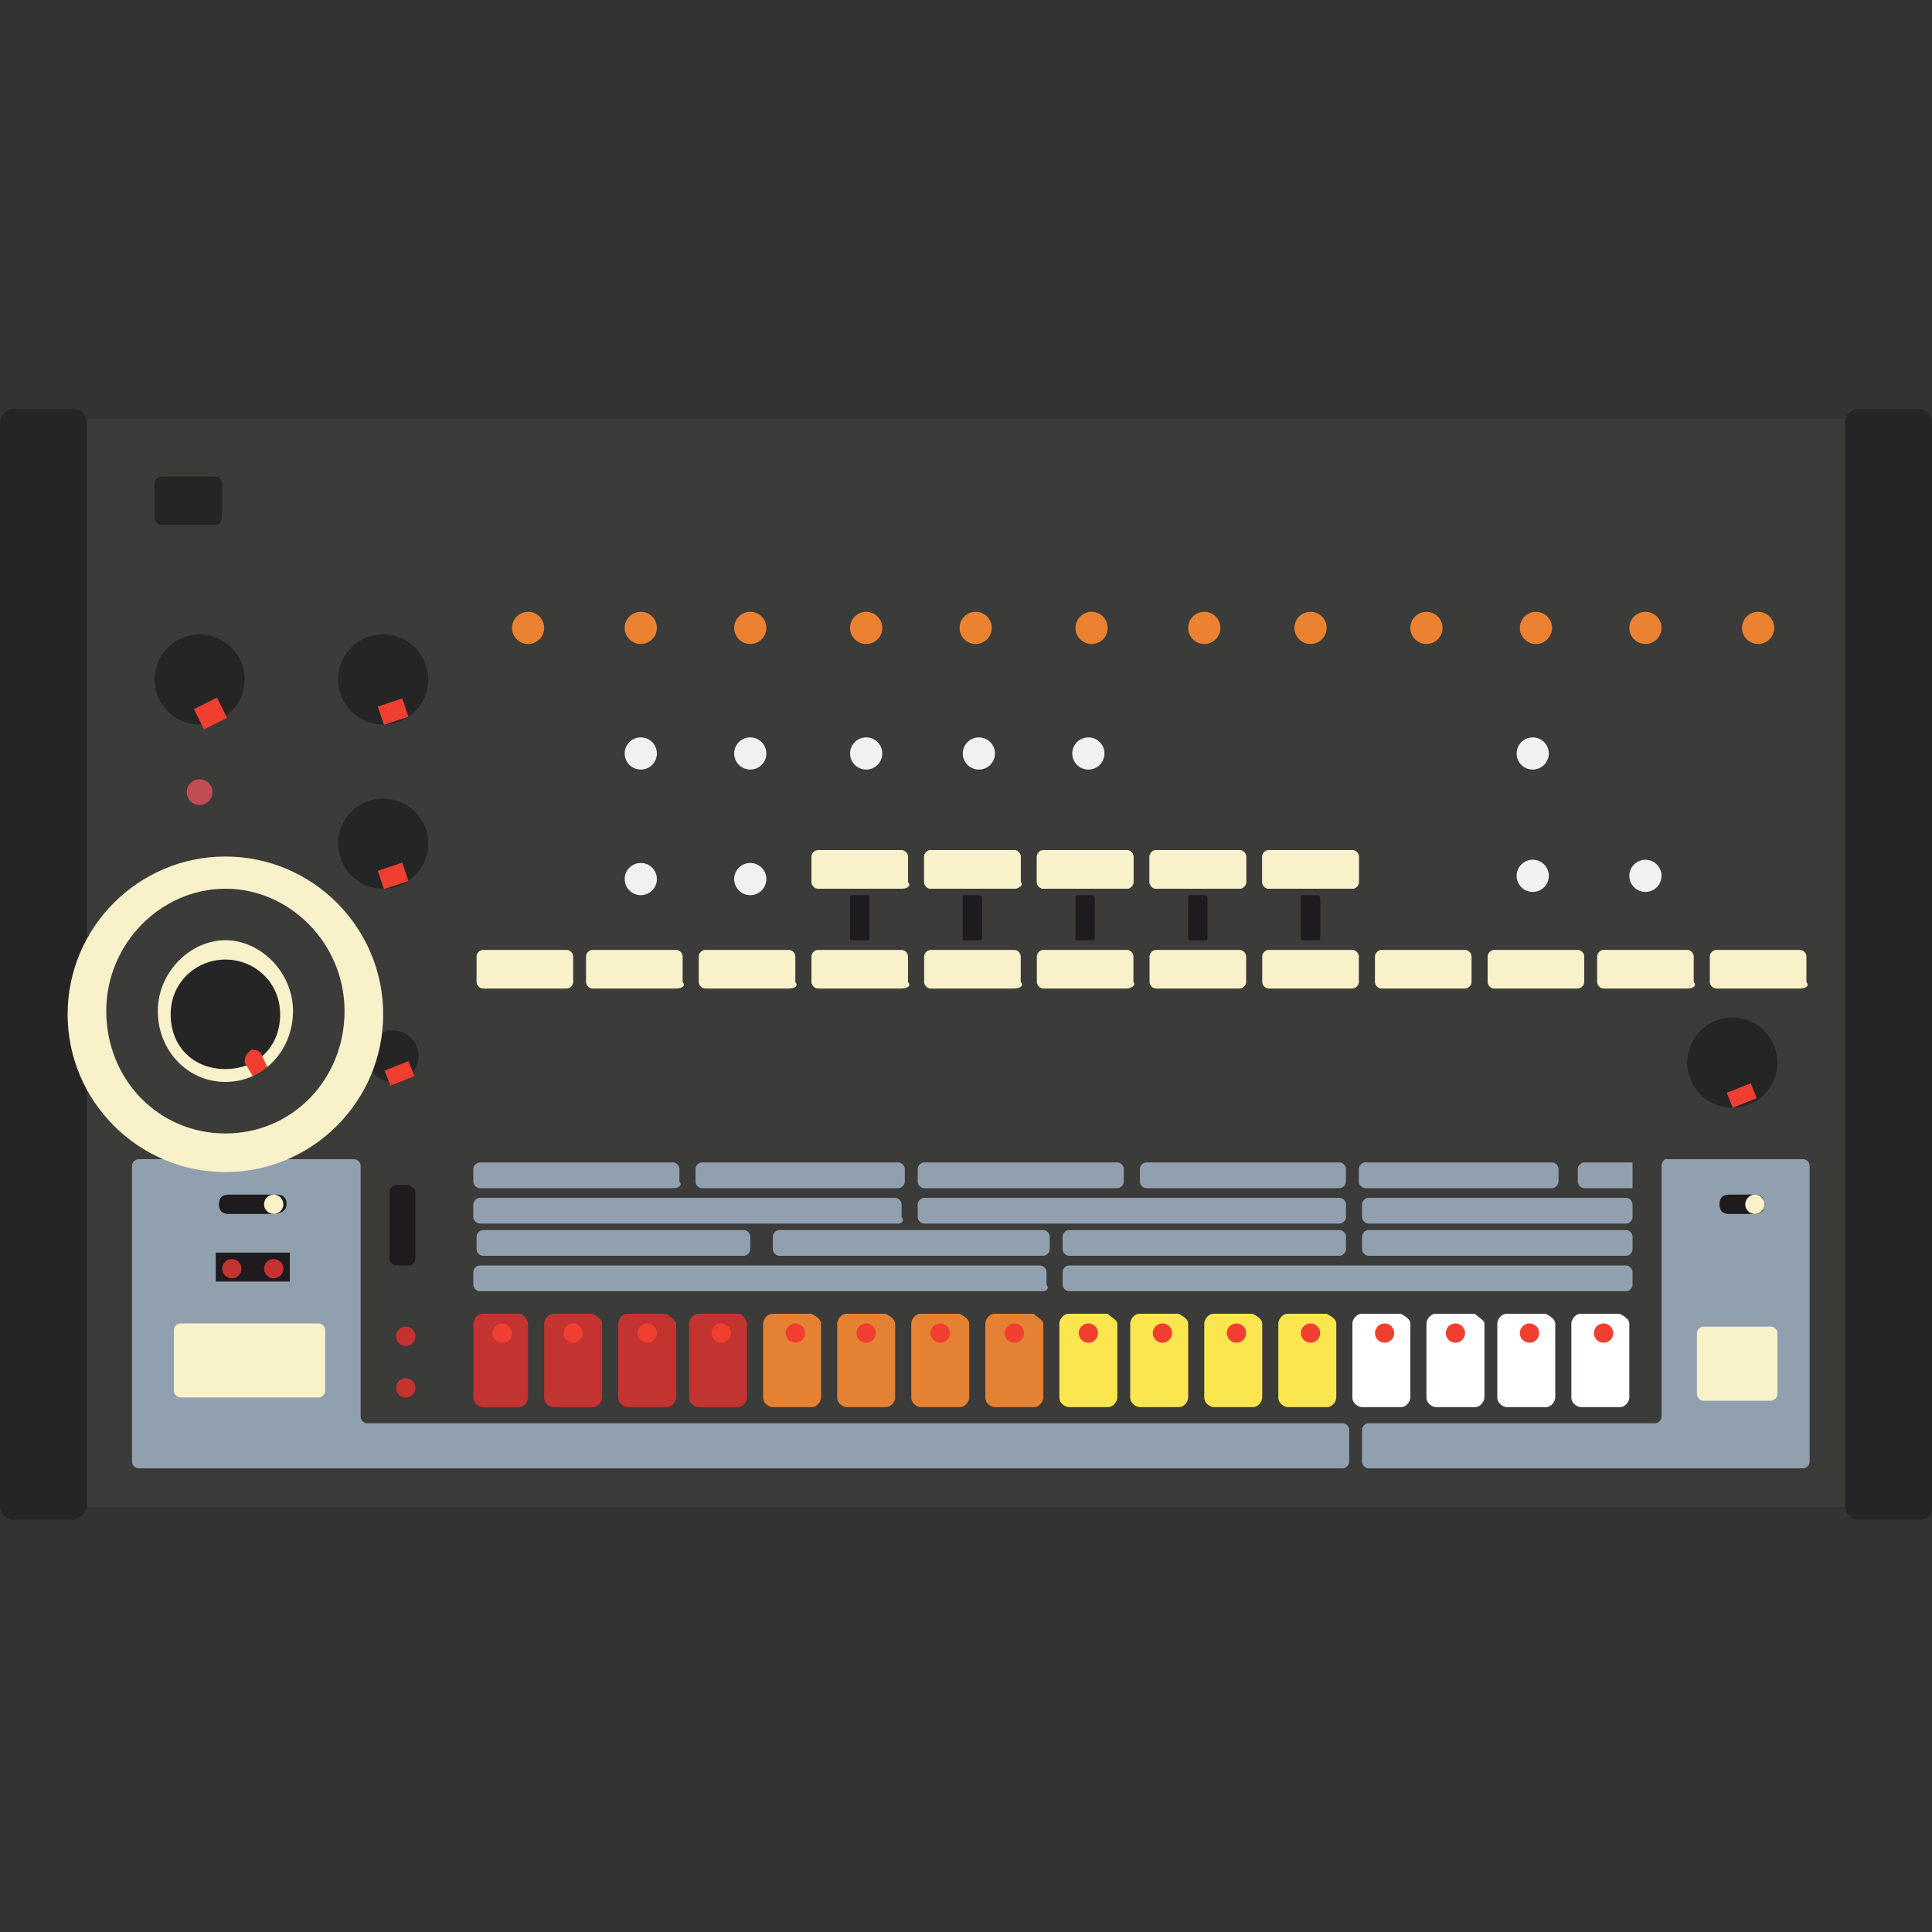 <svg enable-background="new 0 0 60 60" height="60" viewBox="0 0 60 60" width="60" xmlns="http://www.w3.org/2000/svg"><rect x="0" y="0" width="60" height="60" fill="#333333" stroke="none"/><path d="m2.6 13h54.8v33.8h-54.8z" fill="#3b3b3a"/><path d="m2.2 47.2h-1.8c-.2 0-.4-.2-.4-.4v-33.7c0-.2.2-.4.4-.4h1.9c.2 0 .4.2.4.4v33.7c-.1.3-.3.4-.5.4z" fill="#252525"/><path d="m59.6 47.2h-1.9c-.2 0-.4-.2-.4-.4v-33.7c0-.2.2-.4.4-.4h1.9c.2 0 .4.2.4.4v33.7c0 .3-.2.4-.4.4z" fill="#252525"/><circle cx="16.4" cy="19.5" fill="#eb8231" r=".5"/><circle cx="19.9" cy="19.5" fill="#eb8231" r=".5"/><circle cx="23.3" cy="19.5" fill="#eb8231" r=".5"/><circle cx="26.9" cy="19.5" fill="#eb8231" r=".5"/><ellipse cx="30.3" cy="19.5" fill="#eb8231" rx=".5" ry=".5"/><circle cx="33.9" cy="19.5" fill="#eb8231" r=".5"/><circle cx="37.4" cy="19.5" fill="#eb8231" r=".5"/><circle cx="40.7" cy="19.5" fill="#eb8231" r=".5"/><circle cx="44.3" cy="19.5" fill="#eb8231" r=".5"/><circle cx="47.7" cy="19.5" fill="#eb8231" r=".5"/><circle cx="51.1" cy="19.5" fill="#eb8231" r=".5"/><circle cx="54.6" cy="19.5" fill="#eb8231" r=".5"/><path d="m28 30.7h-2.6c-.1 0-.2-.1-.2-.2v-.8c0-.1.1-.2.2-.2h2.6c.1 0 .2.1.2.2v.8c.1.1 0 .2-.2.2z" fill="#f8f1c9"/><path d="m31.5 30.7h-2.6c-.1 0-.2-.1-.2-.2v-.8c0-.1.1-.2.2-.2h2.6c.1 0 .2.1.2.2v.8c.1.1 0 .2-.2.2z" fill="#f8f1c9"/><path d="m35 30.7h-2.6c-.1 0-.2-.1-.2-.2v-.8c0-.1.1-.2.2-.2h2.6c.1 0 .2.1.2.2v.8c.1.1-.1.2-.2.2z" fill="#f8f1c9"/><path d="m38.5 30.7h-2.6c-.1 0-.2-.1-.2-.2v-.8c0-.1.1-.2.2-.2h2.6c.1 0 .2.1.2.2v.8c0 .1-.1.2-.2.2z" fill="#f8f1c9"/><path d="m42 30.7h-2.6c-.1 0-.2-.1-.2-.2v-.8c0-.1.1-.2.2-.2h2.6c.1 0 .2.1.2.2v.8c0 .1-.1.2-.2.2z" fill="#f8f1c9"/><path d="m45.5 30.7h-2.6c-.1 0-.2-.1-.2-.2v-.8c0-.1.1-.2.2-.2h2.6c.1 0 .2.1.2.2v.8c0 .1-.1.2-.2.2z" fill="#f8f1c9"/><path d="m49 30.7h-2.6c-.1 0-.2-.1-.2-.2v-.8c0-.1.1-.2.2-.2h2.6c.1 0 .2.1.2.2v.8c0 .1-.1.2-.2.2z" fill="#f8f1c9"/><path d="m52.4 30.7h-2.6c-.1 0-.2-.1-.2-.2v-.8c0-.1.1-.2.2-.2h2.6c.1 0 .2.1.2.2v.8c.1.1 0 .2-.2.2z" fill="#f8f1c9"/><path d="m55.9 30.7h-2.6c-.1 0-.2-.1-.2-.2v-.8c0-.1.1-.2.2-.2h2.6c.1 0 .2.1.2.2v.8c.1.1 0 .2-.2.2z" fill="#f8f1c9"/><circle cx="6.2" cy="21.1" fill="#252525" r="1.4"/><path d="m6.1 21.8h.8v.7h-.8z" fill="#f03f31" transform="matrix(.894 -.448 .448 .894 -9.197 5.268)"/><circle cx="11.9" cy="21.1" fill="#252525" r="1.4"/><path d="m11.8 21.8h.8v.6h-.8z" fill="#f03f31" transform="matrix(.949 -.316 .316 .949 -6.354 4.983)"/><circle cx="12.2" cy="32.8" fill="#252525" r=".8"/><path d="m12 33.1h.8v.5h-.8z" fill="#f03f31" transform="matrix(.928 -.372 .372 .928 -11.508 6.998)"/><circle cx="7" cy="31.5" fill="#252525" r="2.7"/><path d="m27 27.9v1.2c0 .1 0 .1-.1.1h-.4c-.1 0-.1 0-.1-.1v-1.2c0-.1 0-.1.1-.1h.4c.1 0 .1 0 .1.1z" fill="#1e1a1e"/><g fill="#91a0af"><path d="m20.9 36.9h-6c-.1 0-.2-.1-.2-.2v-.4c0-.1.1-.2.2-.2h6c.1 0 .2.1.2.2v.4c.1.1 0 .2-.2.2z"/><path d="m27.9 36.9h-6.1c-.1 0-.2-.1-.2-.2v-.4c0-.1.1-.2.2-.2h6.1c.1 0 .2.1.2.2v.4c0 .1-.1.2-.2.2z"/><path d="m34.7 36.9h-6c-.1 0-.2-.1-.2-.2v-.4c0-.1.1-.2.2-.2h6c.1 0 .2.1.2.2v.4c0 .1-.1.2-.2.2z"/><path d="m32.4 39h-8.2c-.1 0-.2-.1-.2-.2v-.4c0-.1.1-.2.2-.2h8.2c.1 0 .2.1.2.2v.4c0 .1-.1.2-.2.2z"/><path d="m23.1 39h-8.1c-.1 0-.2-.1-.2-.2v-.4c0-.1.1-.2.2-.2h8.1c.1 0 .2.1.2.2v.4c0 .1-.1.2-.2.2z"/><path d="m41.6 36.9h-6c-.1 0-.2-.1-.2-.2v-.4c0-.1.1-.2.2-.2h6c.1 0 .2.1.2.2v.4c0 .1-.1.2-.2.2z"/><path d="m48.2 36.9h-5.8c-.1 0-.2-.1-.2-.2v-.4c0-.1.1-.2.2-.2h5.8c.1 0 .2.1.2.2v.4c0 .1-.1.2-.2.2z"/><path d="m50.5 38h-8c-.1 0-.2-.1-.2-.2v-.4c0-.1.1-.2.2-.2h8c.1 0 .2.1.2.2v.4c0 .1-.1.2-.2.2z"/><path d="m41.6 38h-12.9c-.1 0-.2-.1-.2-.2v-.4c0-.1.1-.2.2-.2h12.9c.1 0 .2.1.2.2v.4c0 .1-.1.2-.2.2z"/><path d="m27.9 38h-13c-.1 0-.2-.1-.2-.2v-.4c0-.1.1-.2.2-.2h12.9c.1 0 .2.1.2.2v.4c.1.1 0 .2-.1.2z"/><path d="m32.4 40.1h-17.5c-.1 0-.2-.1-.2-.2v-.4c0-.1.1-.2.2-.2h17.4c.1 0 .2.1.2.2v.4c.1.1 0 .2-.1.2z"/><path d="m50.5 39h-8c-.1 0-.2-.1-.2-.2v-.4c0-.1.1-.2.2-.2h8c.1 0 .2.1.2.2v.4c0 .1-.1.2-.2.2z"/><path d="m41.6 39h-8.4c-.1 0-.2-.1-.2-.2v-.4c0-.1.1-.2.2-.2h8.4c.1 0 .2.1.2.2v.4c0 .1-.1.2-.2.2z"/><path d="m50.5 40.1h-17.3c-.1 0-.2-.1-.2-.2v-.4c0-.1.1-.2.2-.2h17.3c.1 0 .2.1.2.2v.4c0 .1-.1.2-.2.2z"/><path d="m50.7 36.9h-1.5c-.1 0-.2-.1-.2-.2v-.4c0-.1.1-.2.2-.2h1.5z"/><path d="m11.2 44v-7.8c0-.1-.1-.2-.2-.2h-6.7c-.1 0-.2.1-.2.2v9.2c0 .1.1.2.2.2h7 30.4c.1 0 .2-.1.2-.2v-1c0-.1-.1-.2-.2-.2h-30.3c-.1 0-.2-.1-.2-.2z"/><path d="m51.6 36.2v7.8c0 .1-.1.2-.2.2h-8.9c-.1 0-.2.1-.2.2v1c0 .1.1.2.2.2h9 3.5 1c.1 0 .2-.1.2-.2v-9.2c0-.1-.1-.2-.2-.2h-4.3s-.1.1-.1.2z"/></g><path d="m6.7 16.3h-1.7c-.1 0-.2-.1-.2-.2v-1.1c0-.1.1-.2.2-.2h1.7c.1 0 .2.1.2.2v1c0 .2-.1.3-.2.3z" fill="#252525"/><circle cx="6.2" cy="24.6" fill="#bf4d53" r=".4"/><path d="m7 36.4c-2.7 0-4.9-2.2-4.9-4.9s2.2-4.9 4.9-4.9 4.9 2.2 4.9 4.9-2.2 4.9-4.9 4.9zm0-6.6c-.9 0-1.7.7-1.7 1.7s.7 1.7 1.7 1.7 1.7-.7 1.7-1.7-.8-1.7-1.7-1.7z" fill="#f8f1c9"/><path d="m8.6 33.8-.4.2-.6-1c0-.1 0-.2.1-.3l.1-.1c.1 0 .2 0 .3.1z" fill="#f03f31"/><path d="m16.4 41.1v2.3c0 .1-.1.3-.3.3h-1.1c-.1 0-.3-.1-.3-.3v-2.3c0-.1.1-.3.3-.3h1.2c.1.1.2.2.2.3z" fill="#c3332f"/><path d="m18.7 41.1v2.3c0 .1-.1.3-.3.3h-1.2c-.1 0-.3-.1-.3-.3v-2.3c0-.1.1-.3.3-.3h1.2c.2.1.3.2.3.3z" fill="#c3332f"/><path d="m21 41.1v2.3c0 .1-.1.3-.3.3h-1.2c-.1 0-.3-.1-.3-.3v-2.3c0-.1.1-.3.3-.3h1.2c.1.1.3.2.3.3z" fill="#c3332f"/><path d="m23.2 41.1v2.3c0 .1-.1.3-.3.3h-1.2c-.1 0-.3-.1-.3-.3v-2.3c0-.1.1-.3.3-.3h1.3c.1.1.2.2.2.3z" fill="#c3332f"/><path d="m25.5 41.1v2.3c0 .1-.1.3-.3.3h-1.2c-.1 0-.3-.1-.3-.3v-2.3c0-.1.1-.3.3-.3h1.2c.2.1.3.2.3.3z" fill="#e58132"/><path d="m27.8 41.1v2.3c0 .1-.1.3-.3.3h-1.2c-.1 0-.3-.1-.3-.3v-2.3c0-.1.1-.3.3-.3h1.2c.2.1.3.2.3.3z" fill="#e58132"/><path d="m30.1 41.1v2.3c0 .1-.1.3-.3.3h-1.2c-.1 0-.3-.1-.3-.3v-2.3c0-.1.1-.3.3-.3h1.2c.2.1.3.2.3.3z" fill="#e58132"/><path d="m32.4 41.1v2.3c0 .1-.1.3-.3.3h-1.2c-.1 0-.3-.1-.3-.3v-2.3c0-.1.1-.3.3-.3h1.2c.1.1.3.2.3.3z" fill="#e58132"/><path d="m34.7 41.1v2.3c0 .1-.1.3-.3.3h-1.2c-.1 0-.3-.1-.3-.3v-2.3c0-.1.1-.3.3-.3h1.2c.1.1.3.2.3.3z" fill="#fce64f"/><path d="m36.9 41.1v2.3c0 .1-.1.3-.3.3h-1.2c-.1 0-.3-.1-.3-.3v-2.3c0-.1.1-.3.3-.3h1.2c.2.1.3.2.3.3z" fill="#fce64f"/><path d="m39.2 41.1v2.3c0 .1-.1.3-.3.3h-1.2c-.1 0-.3-.1-.3-.3v-2.3c0-.1.1-.3.3-.3h1.2c.2.1.3.2.3.3z" fill="#fce64f"/><path d="m41.5 41.1v2.3c0 .1-.1.3-.3.3h-1.2c-.1 0-.3-.1-.3-.3v-2.3c0-.1.1-.3.3-.3h1.2c.2.1.3.2.3.3z" fill="#fce64f"/><path d="m43.8 41.1v2.3c0 .1-.1.3-.3.3h-1.2c-.1 0-.3-.1-.3-.3v-2.3c0-.1.1-.3.3-.3h1.2c.2.1.3.2.3.3z" fill="#fff"/><path d="m46.1 41.1v2.3c0 .1-.1.3-.3.3h-1.2c-.1 0-.3-.1-.3-.3v-2.3c0-.1.1-.3.3-.3h1.2c.1.1.3.2.3.3z" fill="#fff"/><path d="m48.3 41.1v2.3c0 .1-.1.3-.3.3h-1.2c-.1 0-.3-.1-.3-.3v-2.3c0-.1.1-.3.3-.3h1.2c.2.1.3.2.3.3z" fill="#fff"/><path d="m50.6 41.1v2.3c0 .1-.1.3-.3.3h-1.2c-.1 0-.3-.1-.3-.3v-2.3c0-.1.1-.3.3-.3h1.2c.2.1.3.2.3.3z" fill="#fff"/><path d="m12.9 37v2.1c0 .1-.1.2-.2.2h-.4c-.1 0-.2-.1-.2-.2v-2.1c0-.1.1-.2.2-.2h.4c.1.1.2.1.2.2z" fill="#1e1a1e"/><path d="m9.9 43.4h-4.3c-.1 0-.2-.1-.2-.2v-1.9c0-.1.1-.2.2-.2h4.3c.1 0 .2.1.2.2v1.9c0 .1-.1.2-.2.2z" fill="#f8f1c9"/><path d="m55 43.5h-2.1c-.1 0-.2-.1-.2-.2v-1.9c0-.1.1-.2.2-.2h2.1c.1 0 .2.1.2.2v1.9c0 .1-.1.2-.2.2z" fill="#f8f1c9"/><circle cx="12.6" cy="41.5" fill="#c3332f" r=".3"/><circle cx="12.6" cy="43.1" fill="#c3332f" r=".3"/><path d="m8.5 37.7h-1.4c-.2 0-.3-.1-.3-.3s.1-.3.3-.3h1.5c.2 0 .3.1.3.3s-.2.3-.4.3z" fill="#1e1a1e"/><circle cx="8.5" cy="37.4" fill="#f8f1c9" r=".3"/><path d="m54.5 37.7h-.8c-.2 0-.3-.1-.3-.3s.1-.3.3-.3h.8c.2 0 .3.1.3.3s-.1.3-.3.3z" fill="#1e1a1e"/><circle cx="54.5" cy="37.4" fill="#f8f1c9" r=".3"/><circle cx="11.9" cy="26.2" fill="#252525" r="1.4"/><path d="m11.8 26.9h.8v.6h-.8z" fill="#f03f31" transform="matrix(.949 -.316 .316 .949 -7.965 5.244)"/><circle cx="53.8" cy="33" fill="#252525" r="1.4"/><g fill="#f03f31"><path d="m53.7 33.8h.8v.5h-.8z" transform="matrix(.928 -.372 .372 .928 -8.78 22.549)"/><circle cx="24.7" cy="41.4" r=".3"/><circle cx="22.4" cy="41.4" r=".3"/><circle cx="20.1" cy="41.4" r=".3"/><circle cx="17.8" cy="41.4" r=".3"/><circle cx="15.6" cy="41.4" r=".3"/><circle cx="36.1" cy="41.4" r=".3"/><circle cx="33.8" cy="41.4" r=".3"/><circle cx="31.5" cy="41.4" r=".3"/><circle cx="29.2" cy="41.4" r=".3"/><circle cx="26.9" cy="41.4" r=".3"/><circle cx="38.4" cy="41.4" r=".3"/><circle cx="49.8" cy="41.4" r=".3"/><circle cx="47.5" cy="41.4" r=".3"/><circle cx="45.2" cy="41.4" r=".3"/><circle cx="43" cy="41.4" r=".3"/><circle cx="40.7" cy="41.4" r=".3"/></g><path d="m6.7 38.9h2.3v.9h-2.3z" fill="#1e1a1e"/><circle cx="8.5" cy="39.4" fill="#c3332f" r=".3"/><circle cx="7.2" cy="39.4" fill="#c3332f" r=".3"/><circle cx="33.8" cy="23.4" fill="#f0f1f0" r=".5"/><circle cx="19.9" cy="23.4" fill="#f0f1f0" r=".5"/><circle cx="23.3" cy="23.4" fill="#f0f1f0" r=".5"/><circle cx="26.9" cy="23.4" fill="#f0f1f0" r=".5"/><circle cx="30.4" cy="23.4" fill="#f0f1f0" r=".5"/><circle cx="19.9" cy="27.3" fill="#f0f1f0" r=".5"/><circle cx="23.3" cy="27.3" fill="#f0f1f0" r=".5"/><circle cx="47.6" cy="27.2" fill="#f0f1f0" r=".5"/><circle cx="51.1" cy="27.2" fill="#f0f1f0" r=".5"/><circle cx="47.6" cy="23.4" fill="#f0f1f0" r=".5"/><path d="m7 35.2c-2.1 0-3.7-1.7-3.7-3.8s1.7-3.8 3.7-3.8 3.7 1.7 3.7 3.8-1.6 3.8-3.7 3.8zm0-6c-1.1 0-2.1 1-2.1 2.2s.9 2.2 2.1 2.2 2.1-1 2.1-2.2-1-2.2-2.1-2.2z" fill="#3b3b3a"/><path d="m17.6 30.7h-2.6c-.1 0-.2-.1-.2-.2v-.8c0-.1.1-.2.2-.2h2.6c.1 0 .2.1.2.2v.8c0 .1-.1.2-.2.2z" fill="#f8f1c9"/><path d="m21 30.7h-2.6c-.1 0-.2-.1-.2-.2v-.8c0-.1.1-.2.2-.2h2.6c.1 0 .2.1.2.2v.8c.1.1 0 .2-.2.2z" fill="#f8f1c9"/><path d="m24.5 30.7h-2.6c-.1 0-.2-.1-.2-.2v-.8c0-.1.1-.2.2-.2h2.6c.1 0 .2.1.2.2v.8c.1.1 0 .2-.2.2z" fill="#f8f1c9"/><path d="m28 27.6h-2.6c-.1 0-.2-.1-.2-.2v-.8c0-.1.1-.2.2-.2h2.6c.1 0 .2.1.2.2v.8c.1.1 0 .2-.2.2z" fill="#f8f1c9"/><path d="m31.5 27.6h-2.6c-.1 0-.2-.1-.2-.2v-.8c0-.1.1-.2.2-.2h2.6c.1 0 .2.1.2.2v.8c.1.1-.1.2-.2.2z" fill="#f8f1c9"/><path d="m35 27.6h-2.6c-.1 0-.2-.1-.2-.2v-.8c0-.1.1-.2.2-.2h2.6c.1 0 .2.1.2.2v.8c0 .1-.1.2-.2.2z" fill="#f8f1c9"/><path d="m38.5 27.6h-2.6c-.1 0-.2-.1-.2-.2v-.8c0-.1.1-.2.2-.2h2.6c.1 0 .2.1.2.2v.8c0 .1-.1.2-.2.2z" fill="#f8f1c9"/><path d="m42 27.6h-2.6c-.1 0-.2-.1-.2-.2v-.8c0-.1.1-.2.2-.2h2.6c.1 0 .2.1.2.2v.8c0 .1-.1.2-.2.2z" fill="#f8f1c9"/><path d="m30.5 27.9v1.2c0 .1 0 .1-.1.1h-.4c-.1 0-.1 0-.1-.1v-1.2c0-.1 0-.1.1-.1h.4s.1 0 .1.1z" fill="#1e1a1e"/><path d="m31.5 27.6h-2.6c-.1 0-.2-.1-.2-.2v-.8c0-.1.1-.2.2-.2h2.6c.1 0 .2.1.2.2v.8c.1.1-.1.2-.2.2z" fill="#f8f1c9"/><path d="m34 27.9v1.2c0 .1 0 .1-.1.1h-.4c-.1 0-.1 0-.1-.1v-1.2c0-.1 0-.1.1-.1h.4s.1 0 .1.1z" fill="#1e1a1e"/><path d="m35 27.6h-2.6c-.1 0-.2-.1-.2-.2v-.8c0-.1.1-.2.2-.2h2.6c.1 0 .2.1.2.2v.8c0 .1-.1.2-.2.2z" fill="#f8f1c9"/><path d="m37.5 27.9v1.2c0 .1 0 .1-.1.1h-.4c-.1 0-.1 0-.1-.1v-1.2c0-.1 0-.1.1-.1h.4s.1 0 .1.1z" fill="#1e1a1e"/><path d="m38.5 27.6h-2.6c-.1 0-.2-.1-.2-.2v-.8c0-.1.1-.2.2-.2h2.6c.1 0 .2.1.2.2v.8c0 .1-.1.2-.2.2z" fill="#f8f1c9"/><path d="m41 27.9v1.2c0 .1 0 .1-.1.1h-.4c-.1 0-.1 0-.1-.1v-1.2c0-.1 0-.1.1-.1h.4s.1 0 .1.1z" fill="#1e1a1e"/><path d="m42 27.6h-2.6c-.1 0-.2-.1-.2-.2v-.8c0-.1.1-.2.2-.2h2.6c.1 0 .2.1.2.2v.8c0 .1-.1.2-.2.2z" fill="#f8f1c9"/></svg>